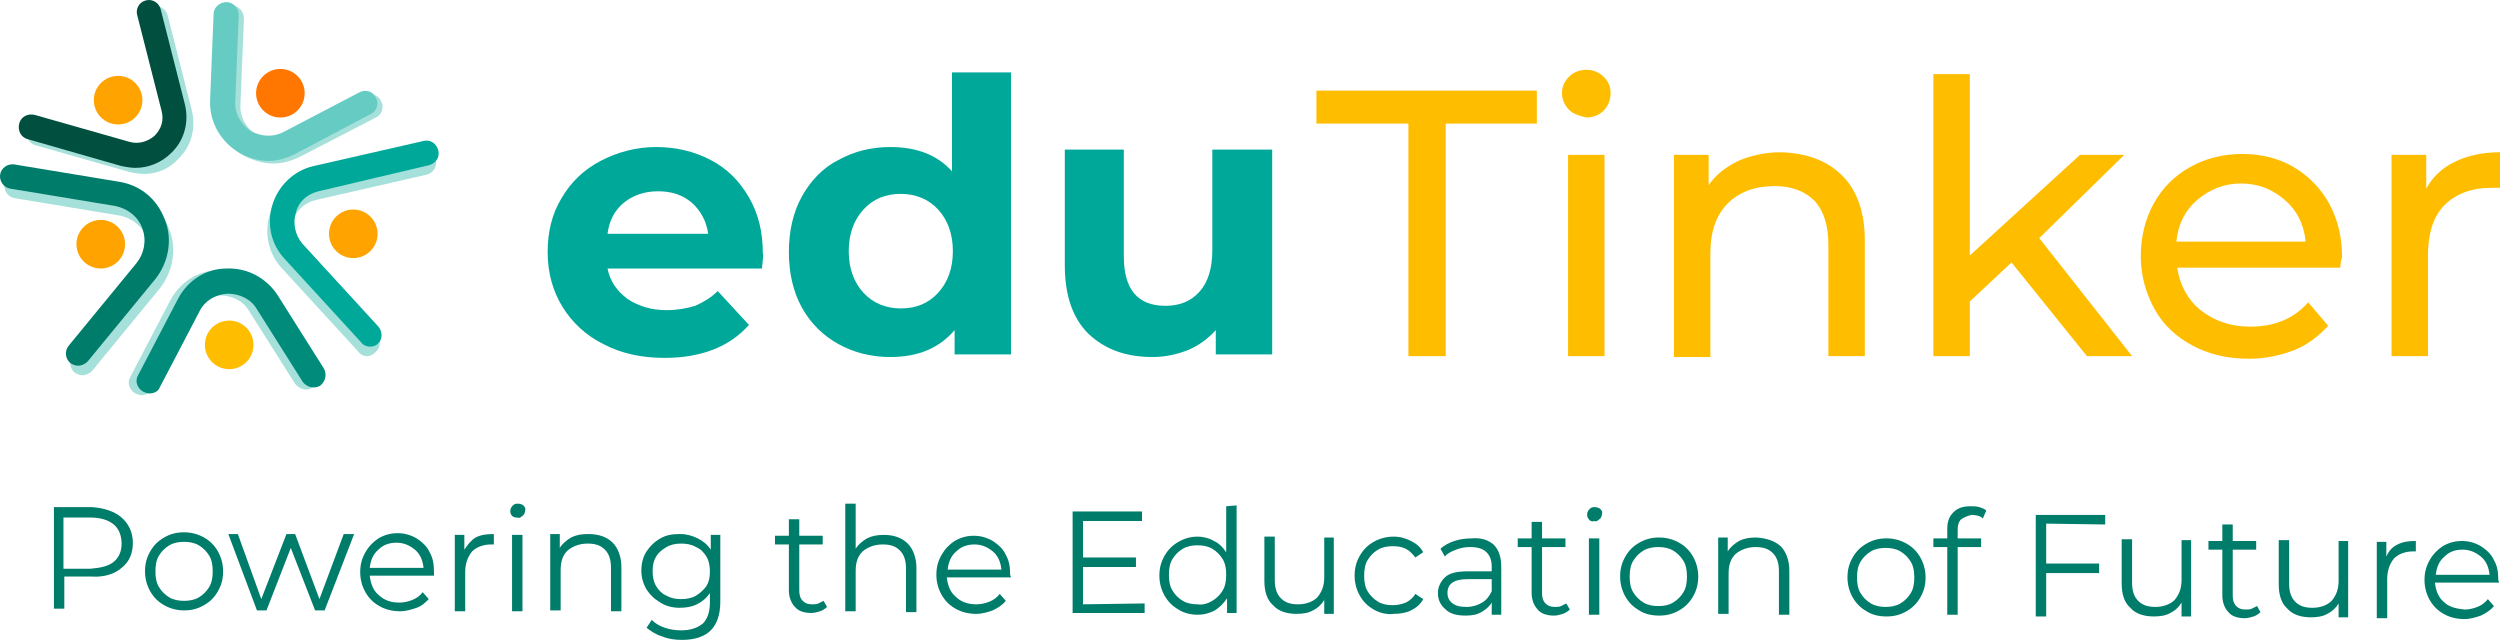 <svg width="300" height="77" viewBox="0 0 300 77" fill="none" xmlns="http://www.w3.org/2000/svg">
<path d="M42.392 30.972C44.003 30.972 45.308 29.666 45.308 28.056C45.308 26.446 44.003 25.141 42.392 25.141C40.782 25.141 39.477 26.446 39.477 28.056C39.477 29.666 40.782 30.972 42.392 30.972Z" fill="#FFA300"/>
<path d="M17.298 20.872C16.777 20.872 16.153 20.767 15.632 20.663L4.282 17.435C3.449 17.227 3.033 16.394 3.241 15.561C3.449 14.728 4.282 14.312 5.115 14.52L16.361 17.748C17.402 18.06 18.548 17.748 19.381 17.019C20.214 16.186 20.526 15.145 20.214 13.999L17.298 2.545C17.09 1.712 17.61 0.983 18.339 0.775C19.172 0.567 19.901 1.088 20.11 1.816L23.025 13.27C23.546 15.457 22.921 17.644 21.359 19.101C20.318 20.247 18.86 20.872 17.298 20.872Z" fill="#A5E0DA"/>
<path d="M32.813 19.622C31.563 19.622 30.21 19.206 29.064 18.581C26.982 17.227 25.732 14.936 25.837 12.437L26.253 2.129C26.253 1.296 26.982 0.671 27.815 0.671C28.648 0.671 29.273 1.4 29.273 2.233L28.856 12.541C28.752 13.999 29.481 15.249 30.626 16.082C31.876 16.811 33.334 16.915 34.583 16.29L43.746 11.5C44.475 11.084 45.412 11.396 45.724 12.125C46.141 12.854 45.829 13.791 45.1 14.103L36.041 18.789C34.999 19.31 33.854 19.622 32.813 19.622Z" fill="#A5E0DA"/>
<path d="M32.188 19.31C30.939 19.31 29.585 18.893 28.439 18.164C26.357 16.811 25.107 14.52 25.212 12.021L25.628 1.712C25.628 0.879 26.357 0.255 27.19 0.255C28.023 0.255 28.648 0.983 28.648 1.816L28.231 12.125C28.127 13.583 28.856 14.832 30.001 15.665C31.251 16.394 32.709 16.498 33.958 15.873L43.121 11.084C43.85 10.667 44.787 10.979 45.1 11.708C45.516 12.437 45.204 13.374 44.475 13.687L35.416 18.477C34.375 18.997 33.333 19.31 32.188 19.31Z" fill="#66CCC3"/>
<path d="M16.257 20.143C15.736 20.143 15.111 20.038 14.591 19.934L3.345 16.706C2.512 16.498 2.096 15.665 2.304 14.832C2.512 13.999 3.345 13.583 4.178 13.791L15.528 17.019C16.569 17.331 17.715 17.019 18.547 16.29C19.381 15.457 19.693 14.416 19.381 13.27L16.465 1.816C16.257 1.088 16.673 0.255 17.506 0.046C18.339 -0.162 19.068 0.359 19.276 1.088L22.192 12.541C22.712 14.728 22.088 16.915 20.526 18.372C19.381 19.518 17.819 20.143 16.257 20.143Z" fill="#004F3F"/>
<path d="M16.986 47.424C16.777 47.424 16.465 47.319 16.257 47.215C15.528 46.799 15.216 45.966 15.632 45.237L20.422 36.074C21.567 33.887 23.754 32.429 26.253 32.429C28.752 32.325 31.043 33.575 32.396 35.657L37.915 44.404C38.331 45.133 38.123 45.966 37.498 46.486C36.874 47.007 35.937 46.695 35.416 46.07L29.897 37.323C29.168 36.074 27.815 35.449 26.357 35.449C24.899 35.553 23.65 36.282 23.025 37.532L18.235 46.695C18.027 47.111 17.506 47.424 16.986 47.424Z" fill="#A5E0DA"/>
<path d="M17.923 47.215C17.715 47.215 17.402 47.111 17.194 47.007C16.465 46.591 16.153 45.758 16.569 45.029L21.359 35.866C22.504 33.679 24.691 32.221 27.19 32.221C29.689 32.117 31.98 33.367 33.333 35.449L38.852 44.196C39.269 44.925 39.06 45.758 38.435 46.278C37.707 46.695 36.874 46.486 36.353 45.862L30.834 37.115C30.105 35.866 28.752 35.241 27.294 35.241C25.836 35.345 24.587 36.074 23.962 37.323L19.172 46.486C18.964 47.007 18.443 47.215 17.923 47.215Z" fill="#008B7B"/>
<path d="M44.059 42.738C43.642 42.738 43.225 42.53 43.017 42.217L33.854 32.221C32.188 30.451 31.668 27.952 32.396 25.661C33.125 23.37 35 21.6 37.29 21.08L50.514 18.06C51.347 17.852 52.076 18.372 52.285 19.206C52.493 20.038 51.972 20.767 51.139 20.976L37.915 23.995C36.561 24.308 35.52 25.245 35.208 26.494C34.791 27.744 35.104 29.201 36.041 30.139L45.204 40.135C45.724 40.76 45.724 41.697 45.1 42.217C44.787 42.53 44.475 42.738 44.059 42.738Z" fill="#A5E0DA"/>
<path d="M44.371 41.593C43.954 41.593 43.538 41.384 43.33 41.072L34.167 31.076C32.501 29.306 31.98 26.807 32.709 24.516C33.438 22.225 35.312 20.455 37.603 19.934L50.827 16.915C51.66 16.706 52.389 17.227 52.597 18.06C52.805 18.893 52.285 19.622 51.452 19.83L38.227 22.954C36.874 23.266 35.833 24.203 35.52 25.453C35.104 26.807 35.416 28.16 36.249 29.201L45.412 39.198C45.933 39.822 45.933 40.76 45.308 41.28C45.1 41.488 44.788 41.593 44.371 41.593Z" fill="#00A899"/>
<path d="M9.905 45.029C9.593 45.029 9.28 44.925 8.968 44.716C8.343 44.196 8.239 43.258 8.76 42.634L16.882 32.742C17.819 31.596 18.131 30.035 17.61 28.577C17.09 27.119 15.84 26.182 14.383 25.869L1.783 23.787C0.95 23.683 0.43 22.85 0.534 22.121C0.638 21.288 1.471 20.767 2.2 20.871L14.799 22.954C17.402 23.37 19.381 25.037 20.318 27.535C21.255 29.93 20.734 32.638 19.172 34.616L11.051 44.508C10.738 44.82 10.322 45.029 9.905 45.029Z" fill="#A5E0DA"/>
<path d="M9.385 43.883C9.072 43.883 8.76 43.779 8.447 43.571C7.823 43.05 7.719 42.113 8.239 41.488L16.361 31.596C17.298 30.451 17.61 28.889 17.09 27.431C16.569 25.974 15.32 25.037 13.862 24.724L1.263 22.642C0.43 22.538 -0.091 21.704 0.013 20.976C0.117 20.143 0.95 19.622 1.679 19.726L14.278 21.809C16.882 22.225 18.86 23.891 19.797 26.39C20.734 28.785 20.214 31.492 18.652 33.471L10.53 43.363C10.217 43.675 9.801 43.883 9.385 43.883Z" fill="#007C6B"/>
<path d="M33.646 14.103C35.256 14.103 36.561 12.798 36.561 11.188C36.561 9.578 35.256 8.272 33.646 8.272C32.036 8.272 30.73 9.578 30.73 11.188C30.73 12.798 32.036 14.103 33.646 14.103Z" fill="#FF7700"/>
<path d="M27.503 44.3C29.113 44.3 30.418 42.995 30.418 41.384C30.418 39.774 29.113 38.469 27.503 38.469C25.892 38.469 24.587 39.774 24.587 41.384C24.587 42.995 25.892 44.3 27.503 44.3Z" fill="#FFBD00"/>
<path d="M12.092 32.221C13.702 32.221 15.007 30.916 15.007 29.306C15.007 27.695 13.702 26.39 12.092 26.39C10.482 26.39 9.176 27.695 9.176 29.306C9.176 30.916 10.482 32.221 12.092 32.221Z" fill="#FFA300"/>
<path d="M14.174 14.936C15.785 14.936 17.09 13.631 17.09 12.021C17.09 10.411 15.785 9.105 14.174 9.105C12.564 9.105 11.259 10.411 11.259 12.021C11.259 13.631 12.564 14.936 14.174 14.936Z" fill="#FFA300"/>
<path d="M14.591 62.105C15.424 62.834 15.944 63.876 15.944 65.125C15.944 66.374 15.528 67.416 14.591 68.145C13.758 68.874 12.508 69.29 10.946 69.186H7.718V73.038H6.469V60.856H11.05C12.508 60.96 13.758 61.376 14.591 62.105ZM13.654 67.416C14.278 66.895 14.591 66.166 14.591 65.229C14.591 64.292 14.278 63.459 13.654 62.938C13.029 62.418 12.092 62.105 10.842 62.105H7.614V68.249H10.842C12.092 68.145 13.029 67.936 13.654 67.416Z" fill="#007C6B"/>
<path d="M19.693 72.622C18.964 72.206 18.443 71.685 18.027 70.956C17.61 70.227 17.402 69.394 17.402 68.561C17.402 67.624 17.61 66.895 18.027 66.166C18.443 65.437 18.964 64.917 19.693 64.5C20.422 64.084 21.151 63.876 22.088 63.876C22.921 63.876 23.754 64.084 24.483 64.5C25.212 64.917 25.732 65.437 26.149 66.166C26.565 66.895 26.773 67.728 26.773 68.561C26.773 69.498 26.565 70.227 26.149 70.956C25.732 71.685 25.212 72.206 24.483 72.622C23.754 73.039 23.025 73.247 22.088 73.247C21.255 73.247 20.422 73.039 19.693 72.622ZM23.858 71.685C24.379 71.373 24.795 70.956 25.108 70.435C25.42 69.915 25.524 69.29 25.524 68.561C25.524 67.832 25.42 67.207 25.108 66.687C24.795 66.166 24.379 65.75 23.858 65.437C23.337 65.125 22.713 65.021 22.088 65.021C21.463 65.021 20.838 65.125 20.318 65.437C19.797 65.75 19.381 66.166 19.068 66.687C18.756 67.207 18.652 67.832 18.652 68.561C18.652 69.29 18.756 69.915 19.068 70.435C19.381 70.956 19.797 71.373 20.318 71.685C20.838 71.997 21.463 72.101 22.088 72.101C22.713 72.101 23.337 71.997 23.858 71.685Z" fill="#007C6B"/>
<path d="M42.497 64.084L38.956 73.247H37.811L34.895 65.75L31.98 73.247H30.834L27.398 64.084H28.544L31.355 71.893L34.375 64.084H35.416L38.332 71.893L41.247 64.084H42.497Z" fill="#007C6B"/>
<path d="M52.076 69.082H44.371C44.475 70.019 44.787 70.852 45.412 71.373C46.037 71.997 46.87 72.31 47.911 72.31C48.432 72.31 48.952 72.206 49.473 71.997C49.994 71.789 50.41 71.477 50.722 71.06L51.451 71.893C51.035 72.31 50.618 72.726 49.994 72.934C49.369 73.143 48.744 73.351 48.015 73.351C47.078 73.351 46.245 73.143 45.516 72.726C44.787 72.31 44.267 71.789 43.85 71.06C43.434 70.331 43.225 69.498 43.225 68.665C43.225 67.728 43.434 66.999 43.85 66.27C44.267 65.541 44.787 65.021 45.412 64.604C46.141 64.188 46.87 63.98 47.703 63.98C48.536 63.98 49.265 64.188 49.994 64.604C50.618 65.021 51.243 65.541 51.556 66.27C51.972 66.999 52.076 67.728 52.076 68.665V69.082ZM45.412 65.958C44.787 66.479 44.475 67.207 44.371 68.145H50.827C50.722 67.207 50.41 66.479 49.785 65.958C49.161 65.437 48.432 65.125 47.599 65.125C46.766 65.125 46.037 65.333 45.412 65.958Z" fill="#007C6B"/>
<path d="M57.074 64.5C57.699 64.188 58.324 64.084 59.261 64.084V65.333H58.948C58.011 65.333 57.178 65.646 56.658 66.166C56.137 66.791 55.825 67.624 55.825 68.665V73.351H54.575V64.188H55.721V65.958C56.137 65.333 56.553 64.813 57.074 64.5Z" fill="#007C6B"/>
<path d="M61.447 61.897C61.239 61.689 61.239 61.481 61.239 61.272C61.239 61.064 61.343 60.856 61.552 60.648C61.76 60.439 61.968 60.439 62.176 60.439C62.385 60.439 62.697 60.543 62.801 60.648C63.009 60.856 63.114 61.064 63.009 61.272C63.009 61.481 62.905 61.793 62.697 61.897C62.489 62.105 62.281 62.209 62.072 62.105C61.864 62.105 61.656 62.105 61.447 61.897ZM61.447 64.188H62.697V73.351H61.447V64.188Z" fill="#007C6B"/>
<path d="M73.526 65.125C74.151 65.75 74.567 66.791 74.567 68.04V73.351H73.318V68.145C73.318 67.207 73.109 66.479 72.589 65.958C72.068 65.437 71.444 65.229 70.506 65.229C69.569 65.229 68.736 65.541 68.111 66.062C67.487 66.687 67.278 67.416 67.278 68.457V73.247H66.029V64.084H67.174V65.75C67.487 65.229 68.007 64.813 68.528 64.5C69.153 64.188 69.778 64.084 70.611 64.084C71.964 64.084 72.901 64.5 73.526 65.125Z" fill="#007C6B"/>
<path d="M86.438 64.188V72.206C86.438 73.767 86.021 74.913 85.292 75.642C84.563 76.371 83.418 76.787 81.856 76.787C81.023 76.787 80.19 76.683 79.461 76.371C78.732 76.162 78.108 75.746 77.587 75.329L78.212 74.392C78.628 74.809 79.149 75.121 79.774 75.329C80.398 75.538 81.023 75.642 81.752 75.642C82.897 75.642 83.73 75.329 84.355 74.809C84.876 74.288 85.188 73.455 85.188 72.31V71.164C84.772 71.789 84.251 72.206 83.626 72.518C83.001 72.83 82.273 72.934 81.544 72.934C80.711 72.934 79.878 72.726 79.253 72.31C78.524 71.893 78.003 71.373 77.587 70.748C77.17 70.019 76.962 69.29 76.962 68.457C76.962 67.624 77.17 66.791 77.587 66.166C78.003 65.541 78.524 65.021 79.253 64.604C79.982 64.188 80.711 64.084 81.648 64.084C82.377 64.084 83.106 64.292 83.73 64.604C84.355 64.917 84.876 65.333 85.292 65.958V64.188H86.438ZM83.522 71.477C84.043 71.164 84.459 70.748 84.772 70.331C85.084 69.811 85.188 69.29 85.188 68.561C85.188 67.936 85.084 67.312 84.772 66.791C84.459 66.27 84.043 65.854 83.522 65.646C83.001 65.333 82.377 65.229 81.752 65.229C81.127 65.229 80.502 65.333 79.982 65.646C79.461 65.958 79.045 66.27 78.732 66.791C78.42 67.312 78.316 67.832 78.316 68.561C78.316 69.186 78.42 69.811 78.732 70.331C79.045 70.852 79.461 71.268 79.982 71.477C80.502 71.789 81.127 71.893 81.752 71.893C82.377 71.893 83.001 71.789 83.522 71.477Z" fill="#007C6B"/>
<path d="M99.245 72.83C99.037 73.039 98.725 73.247 98.412 73.351C98.1 73.455 97.683 73.559 97.371 73.559C96.538 73.559 95.809 73.351 95.393 72.83C94.976 72.414 94.664 71.685 94.664 70.852V65.333H92.998V64.292H94.664V62.314H95.913V64.292H98.725V65.333H95.913V70.852C95.913 71.373 96.017 71.789 96.33 72.101C96.642 72.414 96.954 72.518 97.475 72.518C97.683 72.518 97.996 72.518 98.204 72.414C98.412 72.31 98.621 72.206 98.829 72.101L99.245 72.83Z" fill="#007C6B"/>
<path d="M108.929 65.229C109.554 65.854 109.97 66.895 109.97 68.145V73.455H108.721V68.249C108.721 67.312 108.512 66.583 107.992 66.062C107.471 65.541 106.846 65.333 105.909 65.333C104.972 65.333 104.139 65.646 103.514 66.166C102.889 66.791 102.681 67.52 102.681 68.561V73.351H101.432V60.439H102.681V65.854C102.994 65.333 103.514 64.917 104.035 64.604C104.66 64.292 105.284 64.188 106.117 64.188C107.367 64.188 108.304 64.604 108.929 65.229Z" fill="#007C6B"/>
<path d="M121.32 69.29H113.614C113.719 70.227 114.031 71.06 114.656 71.581C115.28 72.206 116.113 72.518 117.155 72.518C117.675 72.518 118.196 72.414 118.717 72.206C119.237 71.997 119.654 71.685 119.966 71.268L120.695 72.101C120.279 72.622 119.758 72.934 119.133 73.247C118.508 73.455 117.884 73.663 117.155 73.663C116.218 73.663 115.385 73.455 114.656 73.038C113.927 72.622 113.406 72.101 112.99 71.373C112.573 70.644 112.365 69.811 112.365 68.978C112.365 68.04 112.573 67.312 112.99 66.583C113.406 65.854 113.927 65.333 114.552 64.917C115.28 64.5 116.009 64.292 116.842 64.292C117.675 64.292 118.404 64.5 119.133 64.917C119.758 65.333 120.383 65.854 120.695 66.583C121.112 67.312 121.216 68.04 121.216 68.978L121.32 69.29ZM114.76 66.166C114.135 66.687 113.823 67.416 113.719 68.353H120.174C120.07 67.416 119.758 66.687 119.133 66.166C118.508 65.646 117.78 65.333 116.947 65.333C116.009 65.333 115.28 65.646 114.76 66.166Z" fill="#007C6B"/>
<path d="M137.355 72.414V73.559H128.713V61.376H137.043V62.522H129.962V66.895H136.314V68.04H129.962V72.518L137.355 72.414Z" fill="#007C6B"/>
<path d="M148.392 60.648V73.559H147.247V71.789C146.831 72.414 146.414 72.83 145.789 73.247C145.165 73.559 144.54 73.767 143.707 73.767C142.874 73.767 142.041 73.559 141.416 73.143C140.687 72.726 140.167 72.206 139.75 71.477C139.334 70.748 139.125 69.915 139.125 69.082C139.125 68.145 139.334 67.416 139.75 66.687C140.167 65.958 140.687 65.437 141.416 65.021C142.145 64.604 142.874 64.396 143.707 64.396C144.436 64.396 145.165 64.604 145.685 64.917C146.31 65.229 146.726 65.646 147.143 66.27V60.752L148.392 60.648ZM145.477 72.101C145.998 71.789 146.414 71.373 146.726 70.852C147.039 70.331 147.143 69.707 147.143 68.978C147.143 68.249 147.039 67.624 146.726 67.103C146.414 66.583 145.998 66.166 145.477 65.854C144.956 65.541 144.332 65.437 143.707 65.437C143.082 65.437 142.457 65.541 141.937 65.854C141.416 66.166 141 66.583 140.687 67.103C140.375 67.624 140.271 68.249 140.271 68.978C140.271 69.707 140.375 70.331 140.687 70.852C141 71.373 141.416 71.789 141.937 72.101C142.457 72.414 143.082 72.518 143.707 72.518C144.332 72.622 144.956 72.414 145.477 72.101Z" fill="#007C6B"/>
<path d="M160.055 64.5V73.663H158.909V71.997C158.597 72.518 158.18 72.934 157.556 73.247C157.035 73.559 156.306 73.663 155.577 73.663C154.432 73.663 153.391 73.351 152.766 72.622C152.037 71.997 151.725 70.956 151.725 69.707V64.396H152.974V69.602C152.974 70.54 153.182 71.268 153.703 71.789C154.224 72.31 154.848 72.518 155.786 72.518C156.723 72.518 157.556 72.206 158.076 71.685C158.597 71.06 158.909 70.331 158.909 69.29V64.5H160.055Z" fill="#007C6B"/>
<path d="M164.844 73.143C164.116 72.726 163.595 72.206 163.178 71.477C162.762 70.748 162.554 69.915 162.554 69.082C162.554 68.145 162.762 67.416 163.178 66.687C163.595 65.958 164.116 65.437 164.844 65.021C165.573 64.604 166.406 64.396 167.239 64.396C168.072 64.396 168.697 64.604 169.322 64.917C169.947 65.229 170.467 65.646 170.78 66.27L169.842 66.895C169.53 66.479 169.114 66.062 168.697 65.854C168.281 65.646 167.76 65.541 167.135 65.541C166.51 65.541 165.886 65.646 165.365 65.958C164.844 66.27 164.428 66.687 164.116 67.207C163.803 67.728 163.699 68.353 163.699 69.082C163.699 69.811 163.803 70.435 164.116 70.956C164.428 71.477 164.844 71.893 165.365 72.206C165.886 72.518 166.51 72.622 167.135 72.622C167.656 72.622 168.176 72.518 168.697 72.31C169.114 72.101 169.53 71.789 169.842 71.268L170.78 71.893C170.467 72.518 169.947 72.934 169.322 73.247C168.697 73.559 167.968 73.663 167.239 73.663C166.406 73.767 165.573 73.559 164.844 73.143Z" fill="#007C6B"/>
<path d="M179.214 65.333C179.839 65.958 180.151 66.791 180.151 68.04V73.767H179.006V72.31C178.693 72.83 178.277 73.143 177.756 73.455C177.235 73.767 176.611 73.871 175.882 73.871C174.841 73.871 174.008 73.663 173.487 73.143C172.862 72.622 172.55 71.997 172.55 71.164C172.55 70.435 172.862 69.811 173.383 69.29C173.903 68.769 174.841 68.561 176.09 68.561H179.006V68.04C179.006 67.207 178.797 66.687 178.381 66.27C177.964 65.854 177.34 65.646 176.402 65.646C175.778 65.646 175.257 65.75 174.736 65.958C174.216 66.166 173.695 66.374 173.383 66.791L172.862 65.854C173.279 65.437 173.903 65.125 174.528 64.917C175.153 64.709 175.882 64.604 176.611 64.604C177.756 64.5 178.589 64.813 179.214 65.333ZM177.86 72.31C178.381 71.997 178.693 71.581 179.006 70.956V69.498H176.09C174.528 69.498 173.695 70.019 173.695 71.164C173.695 71.685 173.903 72.101 174.32 72.414C174.736 72.726 175.257 72.83 175.986 72.83C176.715 72.83 177.34 72.622 177.86 72.31Z" fill="#007C6B"/>
<path d="M188.377 73.143C188.169 73.351 187.856 73.559 187.544 73.663C187.232 73.767 186.815 73.872 186.503 73.872C185.67 73.872 184.941 73.663 184.524 73.143C184.108 72.726 183.795 71.997 183.795 71.164V65.646H182.129V64.604H183.795V62.626H185.045V64.604H187.856V65.646H185.045V71.164C185.045 71.685 185.149 72.101 185.461 72.414C185.774 72.726 186.086 72.83 186.607 72.83C186.815 72.83 187.127 72.83 187.336 72.726C187.544 72.622 187.752 72.518 187.96 72.414L188.377 73.143Z" fill="#007C6B"/>
<path d="M190.668 62.314C190.459 62.105 190.459 61.897 190.459 61.689C190.459 61.481 190.564 61.272 190.772 61.064C190.98 60.856 191.188 60.856 191.397 60.856C191.605 60.856 191.917 60.96 192.021 61.064C192.23 61.272 192.334 61.481 192.23 61.689C192.23 61.897 192.125 62.209 191.917 62.314C191.709 62.522 191.501 62.626 191.292 62.522C191.084 62.626 190.772 62.522 190.668 62.314ZM190.668 64.604H191.917V73.767H190.668V64.604Z" fill="#007C6B"/>
<path d="M196.707 73.247C195.978 72.83 195.458 72.31 195.041 71.581C194.625 70.852 194.416 70.019 194.416 69.186C194.416 68.249 194.625 67.52 195.041 66.791C195.458 66.062 195.978 65.541 196.707 65.125C197.436 64.709 198.165 64.5 199.102 64.5C199.935 64.5 200.768 64.709 201.497 65.125C202.226 65.541 202.746 66.062 203.163 66.791C203.579 67.52 203.788 68.353 203.788 69.186C203.788 70.123 203.579 70.852 203.163 71.581C202.746 72.31 202.226 72.83 201.497 73.247C200.768 73.663 200.039 73.871 199.102 73.871C198.165 73.871 197.332 73.663 196.707 73.247ZM200.768 72.31C201.289 71.997 201.705 71.581 202.017 71.06C202.33 70.54 202.434 69.915 202.434 69.186C202.434 68.457 202.33 67.832 202.017 67.312C201.705 66.791 201.289 66.374 200.768 66.062C200.247 65.75 199.623 65.646 198.998 65.646C198.373 65.646 197.748 65.75 197.228 66.062C196.707 66.374 196.291 66.791 195.978 67.312C195.666 67.832 195.562 68.457 195.562 69.186C195.562 69.915 195.666 70.54 195.978 71.06C196.291 71.581 196.707 71.997 197.228 72.31C197.748 72.622 198.373 72.726 198.998 72.726C199.727 72.726 200.247 72.622 200.768 72.31Z" fill="#007C6B"/>
<path d="M213.68 65.541C214.304 66.166 214.721 67.207 214.721 68.457V73.767H213.471V68.561C213.471 67.624 213.263 66.895 212.742 66.374C212.222 65.854 211.597 65.646 210.66 65.646C209.723 65.646 208.89 65.958 208.265 66.479C207.64 67.103 207.432 67.832 207.432 68.874V73.663H206.183V64.5H207.328V66.166C207.64 65.646 208.161 65.229 208.682 64.917C209.306 64.604 209.931 64.5 210.764 64.5C212.118 64.604 212.951 64.917 213.68 65.541Z" fill="#007C6B"/>
<path d="M223.988 73.351C223.259 72.934 222.738 72.414 222.322 71.685C221.905 70.956 221.697 70.123 221.697 69.29C221.697 68.353 221.905 67.624 222.322 66.895C222.738 66.166 223.259 65.646 223.988 65.229C224.717 64.813 225.446 64.604 226.383 64.604C227.216 64.604 228.049 64.813 228.778 65.229C229.507 65.646 230.027 66.166 230.444 66.895C230.86 67.624 231.069 68.457 231.069 69.29C231.069 70.227 230.86 70.956 230.444 71.685C230.027 72.414 229.507 72.934 228.778 73.351C228.049 73.767 227.32 73.976 226.383 73.976C225.446 73.976 224.613 73.767 223.988 73.351ZM228.049 72.414C228.57 72.101 228.986 71.685 229.298 71.164C229.611 70.644 229.715 70.019 229.715 69.29C229.715 68.561 229.611 67.936 229.298 67.416C228.986 66.895 228.57 66.479 228.049 66.166C227.528 65.854 226.903 65.75 226.279 65.75C225.654 65.75 225.029 65.854 224.509 66.166C223.988 66.479 223.571 66.895 223.259 67.416C222.947 67.936 222.843 68.561 222.843 69.29C222.843 70.019 222.947 70.644 223.259 71.164C223.571 71.685 223.988 72.101 224.509 72.414C225.029 72.726 225.654 72.83 226.279 72.83C226.903 72.83 227.528 72.726 228.049 72.414Z" fill="#007C6B"/>
<path d="M235.338 62.314C235.025 62.626 234.921 63.042 234.921 63.563V64.604H237.733V65.646H234.921V73.767H233.672V65.646H232.006V64.604H233.672V63.459C233.672 62.626 233.88 62.001 234.401 61.481C234.921 60.96 235.546 60.752 236.483 60.752C236.796 60.752 237.212 60.752 237.524 60.856C237.837 60.96 238.149 61.064 238.357 61.272L237.941 62.209C237.629 61.897 237.108 61.793 236.587 61.793C236.067 61.897 235.65 62.105 235.338 62.314Z" fill="#007C6B"/>
<path d="M245.542 62.834V67.624H251.894V68.769H245.542V73.976H244.292V61.793H252.623V62.938L245.542 62.834Z" fill="#007C6B"/>
<path d="M262.931 64.813V73.976H261.786V72.31C261.473 72.83 261.057 73.247 260.432 73.559C259.912 73.872 259.183 73.976 258.454 73.976C257.308 73.976 256.267 73.663 255.642 72.934C254.913 72.31 254.601 71.268 254.601 70.019V64.709H255.851V69.915C255.851 70.852 256.059 71.581 256.579 72.101C257.1 72.622 257.725 72.83 258.662 72.83C259.599 72.83 260.432 72.518 260.953 71.997C261.473 71.373 261.786 70.644 261.786 69.602V64.813H262.931Z" fill="#007C6B"/>
<path d="M271.261 73.455C271.053 73.663 270.741 73.871 270.428 73.976C270.116 74.08 269.699 74.184 269.387 74.184C268.554 74.184 267.825 73.976 267.409 73.455C266.992 73.038 266.68 72.31 266.68 71.477V65.958H265.014V64.917H266.68V62.938H267.929V64.917H270.741V65.958H267.929V71.477C267.929 71.997 268.033 72.414 268.346 72.726C268.658 73.038 268.97 73.143 269.491 73.143C269.699 73.143 270.012 73.143 270.22 73.038C270.428 72.934 270.636 72.83 270.845 72.726L271.261 73.455Z" fill="#007C6B"/>
<path d="M281.778 64.917V74.08H280.632V72.414C280.32 72.934 279.904 73.351 279.279 73.663C278.758 73.976 278.029 74.08 277.3 74.08C276.155 74.08 275.114 73.767 274.489 73.038C273.76 72.414 273.448 71.373 273.448 70.123V64.813H274.697V70.019C274.697 70.956 274.905 71.685 275.426 72.206C275.947 72.726 276.571 72.934 277.509 72.934C278.446 72.934 279.279 72.622 279.799 72.101C280.32 71.477 280.632 70.748 280.632 69.707V64.917H281.778Z" fill="#007C6B"/>
<path d="M287.713 65.333C288.338 65.021 288.963 64.917 289.9 64.917V66.166H289.587C288.65 66.166 287.817 66.479 287.297 66.999C286.776 67.624 286.464 68.457 286.464 69.498V74.184H285.214V65.021H286.359V66.791C286.672 66.062 287.088 65.646 287.713 65.333Z" fill="#007C6B"/>
<path d="M299.896 69.915H292.19C292.295 70.852 292.607 71.685 293.232 72.206C293.856 72.83 294.689 73.038 295.731 73.143C296.251 73.143 296.772 73.038 297.293 72.83C297.813 72.622 298.23 72.31 298.542 71.893L299.271 72.726C298.855 73.247 298.334 73.559 297.709 73.871C297.084 74.08 296.46 74.288 295.731 74.288C294.794 74.288 293.961 74.08 293.232 73.663C292.503 73.247 291.982 72.726 291.566 71.997C291.149 71.268 290.941 70.435 290.941 69.602C290.941 68.665 291.149 67.936 291.566 67.207C291.982 66.479 292.503 65.958 293.128 65.541C293.856 65.125 294.585 64.917 295.418 64.917C296.251 64.917 296.98 65.125 297.709 65.541C298.334 65.958 298.959 66.479 299.271 67.207C299.688 67.936 299.792 68.665 299.792 69.602L299.896 69.915ZM293.336 66.791C292.711 67.312 292.399 68.04 292.295 68.978H298.75C298.646 68.04 298.334 67.312 297.709 66.791C297.084 66.27 296.355 65.958 295.522 65.958C294.689 65.958 293.961 66.166 293.336 66.791Z" fill="#007C6B"/>
<path d="M91.436 32.221H72.901C73.214 33.783 74.047 34.928 75.296 35.866C76.546 36.699 78.108 37.219 79.982 37.219C81.232 37.219 82.377 37.011 83.418 36.699C84.355 36.282 85.293 35.761 86.126 34.928L89.874 38.989C87.583 41.593 84.147 42.946 79.774 42.946C76.962 42.946 74.567 42.425 72.381 41.28C70.298 40.239 68.632 38.677 67.487 36.803C66.342 34.928 65.717 32.742 65.717 30.243C65.717 27.848 66.237 25.661 67.383 23.787C68.528 21.809 70.09 20.351 72.069 19.31C74.047 18.268 76.338 17.644 78.733 17.644C81.127 17.644 83.314 18.164 85.293 19.205C87.271 20.247 88.729 21.704 89.874 23.683C91.019 25.661 91.54 27.848 91.54 30.451C91.644 30.451 91.54 31.076 91.436 32.221ZM74.88 24.308C73.734 25.245 73.11 26.494 72.901 28.056H84.98C84.772 26.494 84.043 25.245 83.002 24.308C81.856 23.37 80.607 22.954 78.941 22.954C77.275 22.954 75.921 23.475 74.88 24.308Z" fill="#00A899"/>
<path d="M121.32 8.689V42.53H114.552V39.614C112.782 41.697 110.283 42.842 106.847 42.842C104.556 42.842 102.473 42.321 100.599 41.28C98.725 40.239 97.267 38.781 96.226 36.907C95.184 35.033 94.664 32.742 94.664 30.243C94.664 27.744 95.184 25.453 96.226 23.579C97.267 21.704 98.725 20.143 100.599 19.205C102.473 18.164 104.556 17.643 106.847 17.643C109.97 17.643 112.469 18.581 114.24 20.559V8.689H121.32ZM112.574 35.137C113.719 33.887 114.344 32.221 114.344 30.139C114.344 28.056 113.719 26.39 112.574 25.141C111.428 23.891 109.866 23.266 108.096 23.266C106.222 23.266 104.764 23.891 103.619 25.141C102.473 26.39 101.849 28.056 101.849 30.139C101.849 32.221 102.473 33.887 103.619 35.137C104.764 36.386 106.326 37.011 108.096 37.011C109.97 37.011 111.428 36.386 112.574 35.137Z" fill="#00A899"/>
<path d="M152.662 17.956V42.53H145.894V39.614C144.957 40.655 143.811 41.488 142.562 42.009C141.208 42.53 139.855 42.842 138.293 42.842C135.065 42.842 132.566 41.905 130.587 40.031C128.713 38.156 127.776 35.449 127.776 31.805V17.956H134.857V30.763C134.857 34.72 136.523 36.699 139.855 36.699C141.521 36.699 142.874 36.178 143.915 35.033C144.957 33.887 145.477 32.221 145.477 30.035V17.956H152.662Z" fill="#00A899"/>
<path d="M168.905 14.832H157.972V10.875H184.42V14.832H173.487V42.738H169.01V14.832H168.905Z" fill="#FFBD00"/>
<path d="M188.273 13.166C187.752 12.646 187.44 11.917 187.44 11.188C187.44 10.355 187.752 9.73 188.273 9.209C188.794 8.689 189.522 8.376 190.355 8.376C191.188 8.376 191.917 8.689 192.438 9.209C192.959 9.73 193.271 10.355 193.271 11.188C193.271 12.021 192.959 12.75 192.438 13.27C191.917 13.791 191.188 14.103 190.355 14.103C189.522 13.895 188.794 13.687 188.273 13.166ZM188.169 18.581H192.542V42.738H188.169V18.581Z" fill="#FFBD00"/>
<path d="M221.073 21.08C222.843 22.85 223.78 25.453 223.78 28.889V42.738H219.406V29.41C219.406 27.119 218.886 25.349 217.74 24.099C216.595 22.954 215.033 22.329 212.951 22.329C210.556 22.329 208.682 23.058 207.328 24.412C205.974 25.765 205.245 27.744 205.245 30.347V42.842H200.872V18.581H205.037V22.225C205.87 20.976 207.12 20.038 208.577 19.31C210.035 18.685 211.805 18.268 213.68 18.268C216.907 18.372 219.302 19.31 221.073 21.08Z" fill="#FFBD00"/>
<path d="M241.377 31.492L236.379 36.178V42.738H232.006V8.897H236.379V30.659L249.603 18.581H254.914L244.709 28.577L255.851 42.738H250.436L241.377 31.492Z" fill="#FFBD00"/>
<path d="M280.841 32.117H261.265C261.578 34.2 262.515 35.97 264.077 37.219C265.638 38.469 267.617 39.198 270.012 39.198C272.927 39.198 275.218 38.261 276.988 36.282L279.383 39.093C278.238 40.343 276.884 41.384 275.322 42.009C273.656 42.634 271.886 43.05 269.908 43.05C267.304 43.05 265.118 42.53 263.139 41.488C261.161 40.447 259.599 38.989 258.558 37.115C257.517 35.241 256.892 33.054 256.892 30.763C256.892 28.473 257.413 26.286 258.454 24.412C259.495 22.538 260.953 21.08 262.827 20.038C264.701 18.997 266.784 18.477 269.075 18.477C271.365 18.477 273.448 18.997 275.218 20.038C276.988 21.08 278.446 22.538 279.487 24.412C280.528 26.286 281.049 28.473 281.049 30.867C280.945 31.18 280.841 31.596 280.841 32.117ZM263.66 23.995C262.202 25.245 261.369 26.911 261.161 28.993H276.676C276.468 26.911 275.635 25.245 274.177 23.995C272.719 22.746 271.053 22.017 268.866 22.017C266.888 22.017 265.118 22.746 263.66 23.995Z" fill="#FFBD00"/>
<path d="M294.585 19.414C296.043 18.685 297.917 18.268 300 18.268V22.538C299.792 22.538 299.375 22.538 298.959 22.538C296.564 22.538 294.689 23.266 293.336 24.62C291.982 25.974 291.357 28.056 291.357 30.659V42.738H286.984V18.581H291.149V22.642C291.878 21.288 293.023 20.143 294.585 19.414Z" fill="#FFBD00"/>
</svg>